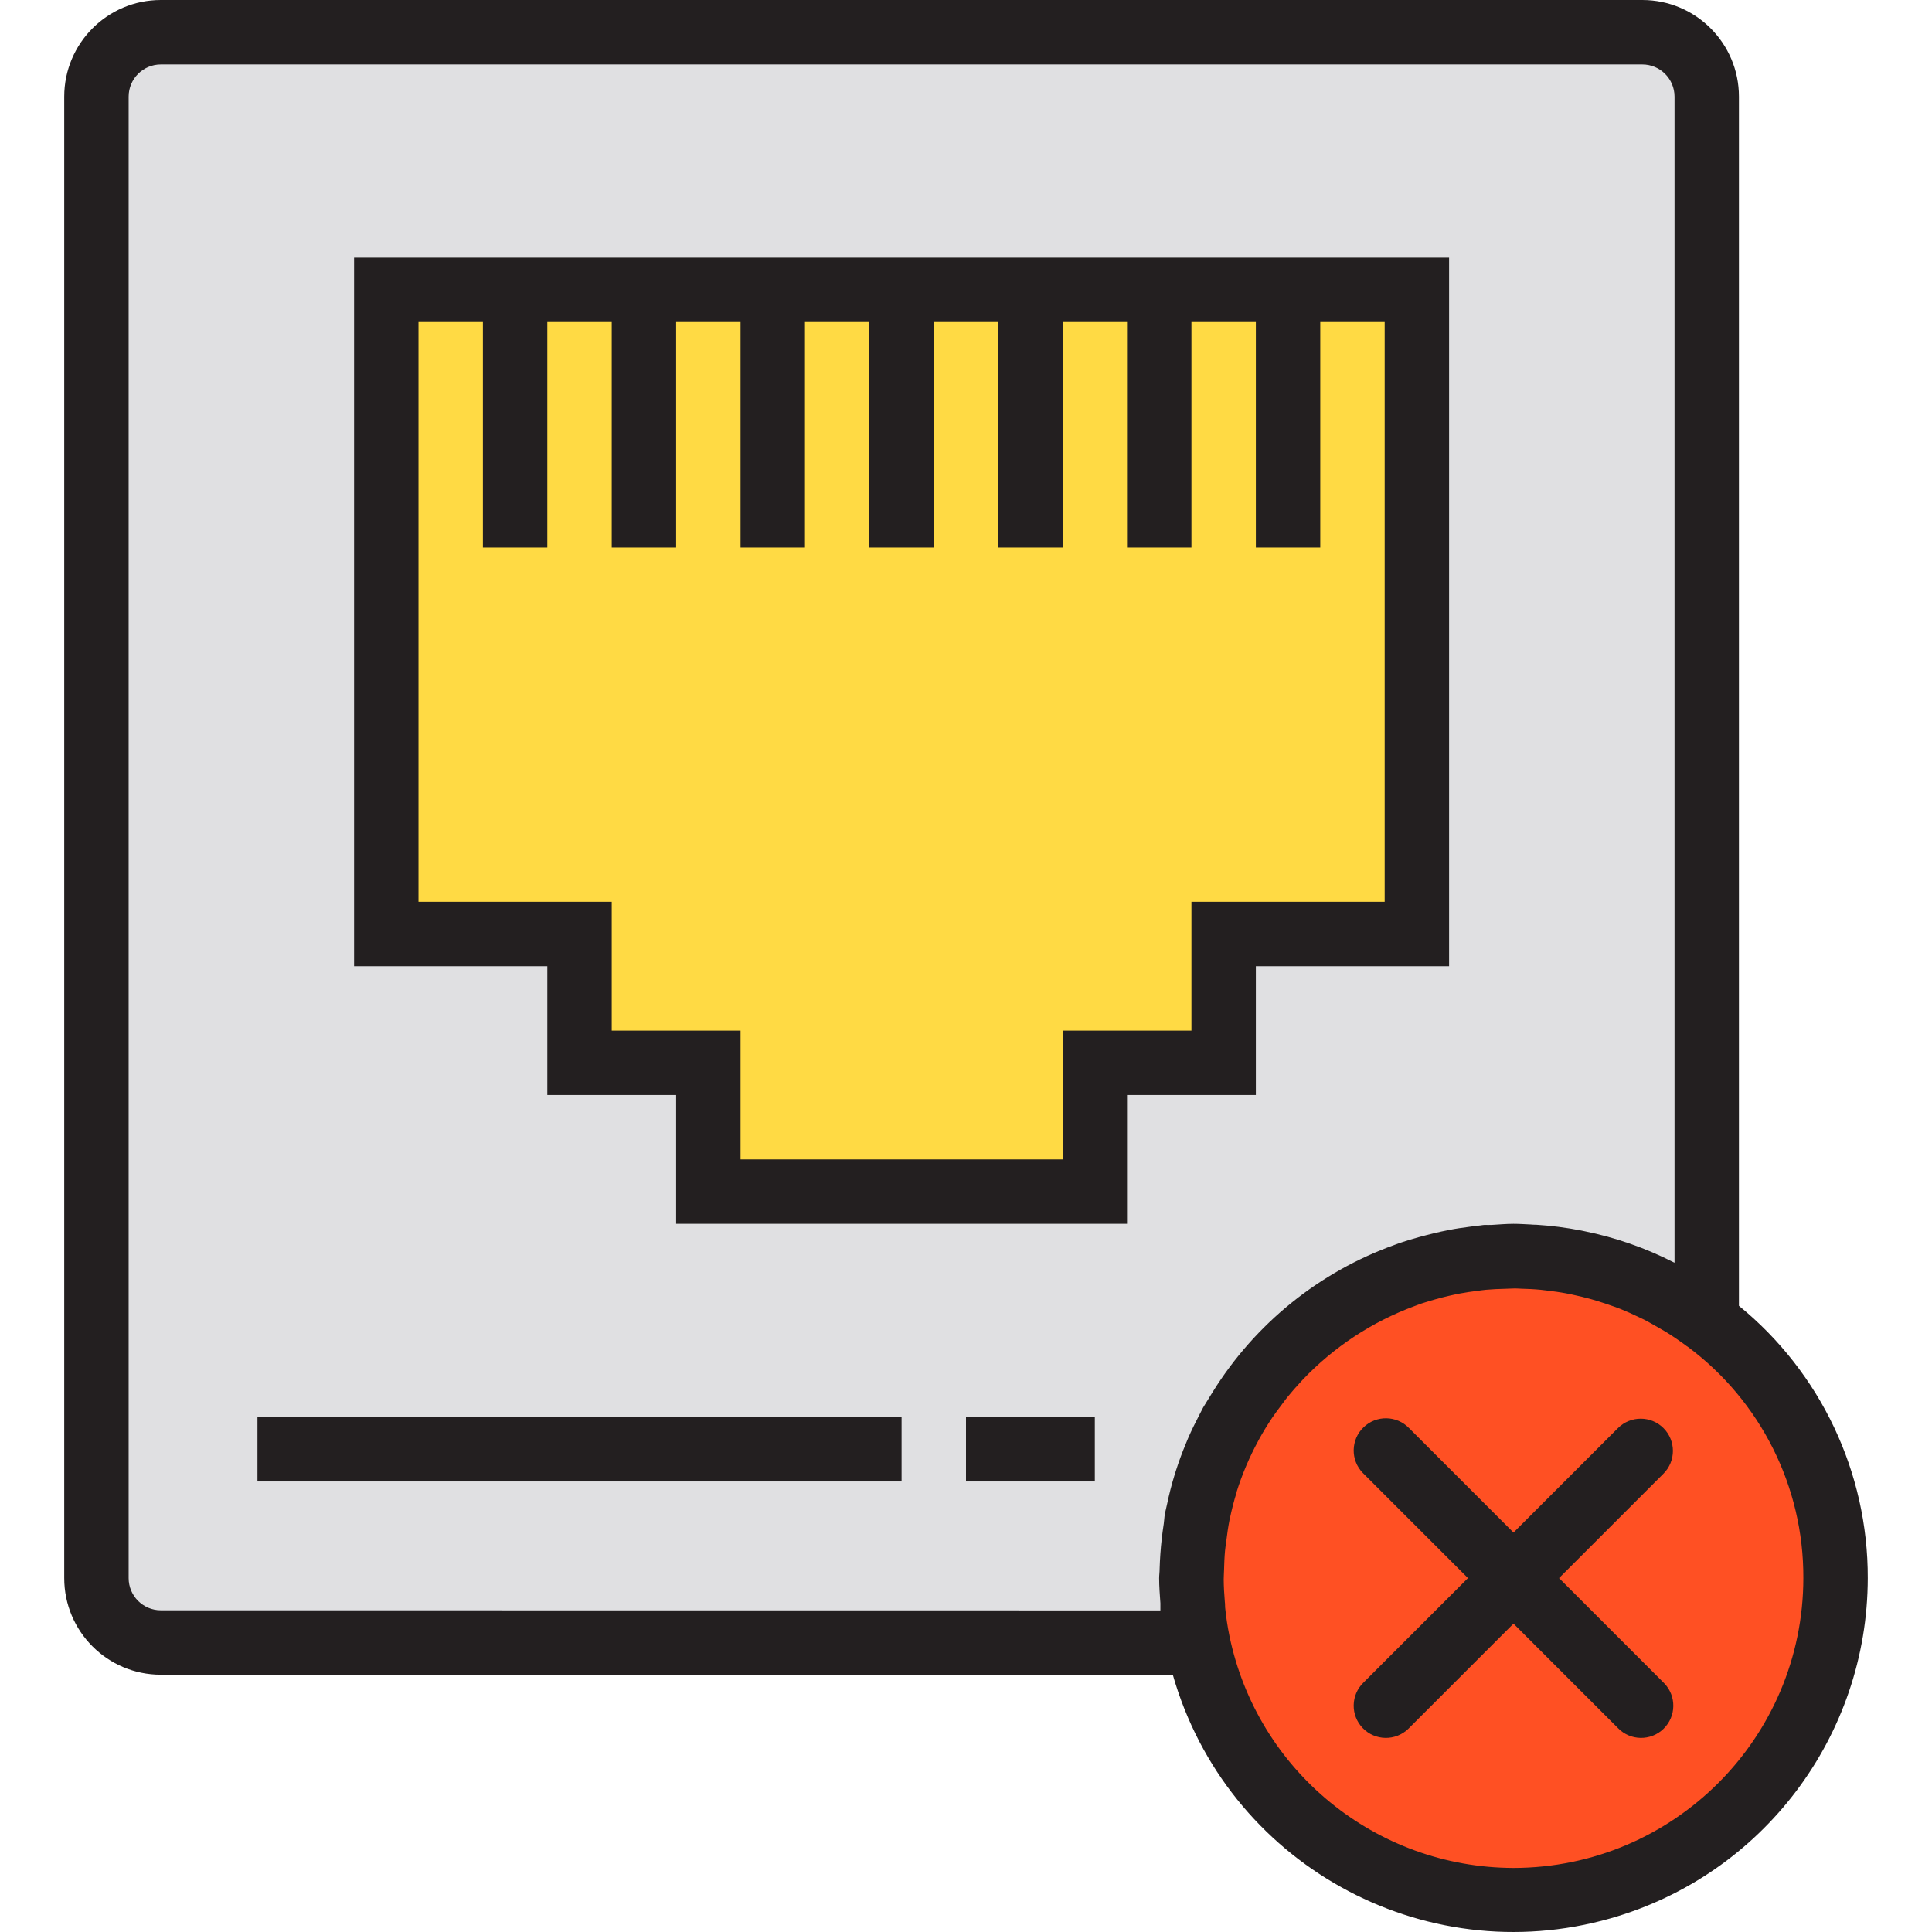 <?xml version="1.0" encoding="iso-8859-1"?>
<!-- Generator: Adobe Illustrator 19.0.0, SVG Export Plug-In . SVG Version: 6.00 Build 0)  -->
<svg version="1.1" id="Capa_1" xmlns="http://www.w3.org/2000/svg" xmlns:xlink="http://www.w3.org/1999/xlink" x="0px" y="0px"
	 viewBox="0 0 479.91 479.91" style="enable-background:new 0 0 479.91 479.91;" xml:space="preserve">
<g>
	<path style="fill:#E0E0E2;" d="M296.251,397.856c-0.128-1.752-0.256-3.504-0.264-5.296
		C295.995,394.352,296.123,396.104,296.251,397.856z"/>
	<path style="fill:#E0E0E2;" d="M296.755,381.432c0.24-1.776,0.464-3.56,0.8-5.296c-0.088,0.448-0.208,0.872-0.288,1.32
		C297.011,378.792,296.907,380.104,296.755,381.432L296.755,381.432z"/>
	<path style="fill:#E0E0E2;" d="M296.331,384.536c-0.144,1.6-0.184,3.2-0.24,4.752C296.147,387.696,296.187,386.104,296.331,384.536
		z"/>
	<path style="fill:#E0E0E2;" d="M376.523,312c0.856,0,1.696,0.072,2.544,0.104C378.219,312.096,377.379,312,376.523,312z"/>
	<path style="fill:#E0E0E2;" d="M297.555,408c-0.504-2.472-0.88-5.008-1.152-7.584C296.675,402.992,297.051,405.528,297.555,408z"/>
	<path style="fill:#E0E0E2;" d="M299.499,368.424c-0.696,2.272-1.296,4.576-1.784,6.928
		C298.219,373.008,298.803,370.688,299.499,368.424z"/>
	<path style="fill:#E0E0E2;" d="M368.483,312.376c1.6-0.152,3.272-0.192,4.928-0.248c-1.336,0.04-2.664,0-4,0.136
		C369.091,312.288,368.755,312.352,368.483,312.376z"/>
	<path style="fill:#E0E0E2;" d="M366.019,312.68c-1.6,0.208-3.248,0.44-4.856,0.744C362.763,313.12,364.387,312.888,366.019,312.68z
		"/>
	<path style="fill:#E0E0E2;" d="M327.851,328.2l-0.848,0.64L327.851,328.2z"/>
	<path style="fill:#E0E0E2;" d="M400.067,315.776c-0.912-0.288-1.824-0.56-2.752-0.8C398.243,315.2,399.155,315.488,400.067,315.776
		z"/>
	<path style="fill:#E0E0E2;" d="M393.387,313.984c-0.936-0.216-1.88-0.424-2.832-0.6C391.507,313.6,392.451,313.768,393.387,313.984
		z"/>
	<path style="fill:#E0E0E2;" d="M386.419,312.752c-0.936-0.128-1.856-0.264-2.792-0.352
		C384.563,312.488,385.491,312.624,386.419,312.752z"/>
	<path style="fill:#E0E0E2;" d="M350.779,316.112c-0.88,0.288-1.736,0.624-2.6,0.952C349.043,316.736,349.899,316.4,350.779,316.112
		z"/>
	<path style="fill:#E0E0E2;" d="M358.171,314.056c-1.296,0.296-2.568,0.624-3.84,0.984
		C355.603,314.688,356.875,314.352,358.171,314.056z"/>
	<path style="fill:#E0E0E2;" d="M322.955,332.2l-1.376,1.256L322.955,332.2z"/>
	<path style="fill:#E0E0E2;" d="M418.451,324.296c-0.624-0.392-1.272-0.736-1.904-1.112
		C417.179,323.56,417.827,323.904,418.451,324.296z"/>
	<path style="fill:#E0E0E2;" d="M302.179,361.056c-0.952,2.256-1.8,4.568-2.536,6.92C300.387,365.6,301.227,363.312,302.179,361.056
		z"/>
	<path style="fill:#E0E0E2;" d="M305.555,353.936c-1.208,2.208-2.288,4.488-3.28,6.816
		C303.283,358.416,304.376,356.144,305.555,353.936z"/>
	<path style="fill:#E0E0E2;" d="M412.619,320.96c-0.8-0.4-1.6-0.76-2.4-1.136C411.043,320.2,411.843,320.56,412.619,320.96z"/>
	<path style="fill:#E0E0E2;" d="M313.763,341.752c-3.076,3.778-5.799,7.83-8.136,12.104
		C307.965,349.582,310.688,345.531,313.763,341.752z"/>
	<path style="fill:#E0E0E2;" d="M406.483,318.112c-0.856-0.352-1.728-0.68-2.6-1.008
		C404.755,317.432,405.627,317.76,406.483,318.112z"/>
	<path style="fill:#E0E0E2;" d="M316.251,338.904c0.64-0.728,1.288-1.456,1.96-2.16
		C317.555,337.448,316.899,338.176,316.251,338.904z"/>
</g>
<path style="fill:#FF5023;" d="M423.955,328.08c-1.776-1.336-3.616-2.592-5.504-3.784c-0.624-0.392-1.272-0.736-1.904-1.112
	c-1.296-0.8-2.592-1.528-3.928-2.224c-0.8-0.4-1.6-0.76-2.4-1.136c-1.24-0.6-2.488-1.176-3.768-1.712
	c-0.856-0.352-1.728-0.68-2.6-1.008c-1.264-0.472-2.528-0.92-3.816-1.328c-0.912-0.288-1.824-0.56-2.752-0.8
	c-1.296-0.36-2.608-0.68-3.928-0.976c-0.936-0.216-1.88-0.424-2.832-0.6c-1.368-0.248-2.752-0.448-4.136-0.632
	c-0.928-0.128-1.856-0.264-2.792-0.352c-1.504-0.144-3.032-0.216-4.56-0.272c-0.848,0-1.688-0.096-2.544-0.104
	c-1.032,0-2.08,0.072-3.112,0.104c-1.656,0.056-3.304,0.096-4.928,0.248c-0.8,0.08-1.64,0.2-2.464,0.304
	c-1.6,0.208-3.256,0.44-4.856,0.744c-1,0.192-2,0.4-2.992,0.632c-1.296,0.296-2.568,0.632-3.84,0.984s-2.4,0.68-3.552,1.072
	c-0.88,0.288-1.736,0.624-2.6,0.952c-7.276,2.715-14.123,6.466-20.328,11.136l-0.848,0.64c-1.392,1.072-2.728,2.2-4.048,3.36
	l-1.376,1.256c-1.152,1.064-2.28,2.16-3.368,3.288c-0.672,0.704-1.32,1.432-1.96,2.16c-0.8,0.936-1.696,1.872-2.488,2.848
	c-3.075,3.779-5.798,7.83-8.136,12.104l-0.04,0.08c-1.2,2.208-2.293,4.48-3.28,6.816l-0.128,0.304
	c-0.952,2.256-1.792,4.568-2.536,6.92l-0.144,0.448c-0.696,2.264-1.28,4.584-1.784,6.928c-0.048,0.264-0.12,0.52-0.176,0.8
	c-0.344,1.736-0.568,3.52-0.8,5.296c-0.128,1.032-0.304,2.08-0.4,3.104c-0.144,1.6-0.184,3.2-0.24,4.752
	c0,1.088-0.112,2.192-0.104,3.272c0,1.792,0.136,3.544,0.264,5.296c0.064,0.848,0.064,1.72,0.152,2.56
	c0.272,2.576,0.648,5.112,1.152,7.584c8.825,43.292,51.075,71.234,94.367,62.409c43.292-8.825,71.234-51.075,62.409-94.367
	C450.399,356.903,439.601,339.828,423.955,328.08L423.955,328.08z M407.555,423.6l-31.6-31.6l-31.6,31.6l31.6-31.6l-31.6-31.6
	l31.6,31.6l31.6-31.6l-31.6,31.6L407.555,423.6z"/>
<g>
	<path style="fill:#E0E0E2;" d="M296.251,397.856c-0.128-1.752-0.256-3.504-0.264-5.296c0-0.192,0-0.368,0-0.56
		c0-0.912,0.104-1.8,0.136-2.712c0.056-1.6,0.096-3.152,0.24-4.752c0.096-1.048,0.264-2.072,0.4-3.104c0.176-1.328,0.28-2.64,0.52-4
		c0.08-0.448,0.2-0.872,0.288-1.32c0.056-0.264,0.12-0.52,0.176-0.8c0.488-2.352,1.088-4.656,1.784-6.928l0.112-0.384
		c0.736-2.352,1.6-4.664,2.536-6.92l0.128-0.304c0.992-2.328,2.072-4.608,3.28-6.816l0.04-0.08c2.337-4.274,5.06-8.326,8.136-12.104
		c0.8-0.984,1.648-1.912,2.488-2.848c0.648-0.728,1.288-1.456,1.96-2.16c1.088-1.136,2.216-2.216,3.368-3.288l1.376-1.256
		c1.312-1.16,2.656-2.288,4.048-3.36l0.848-0.64c6.197-4.683,13.045-8.435,20.328-11.136c0.864-0.328,1.72-0.664,2.6-0.952
		c1.168-0.392,2.4-0.736,3.552-1.072s2.544-0.688,3.84-0.984c0.992-0.224,1.984-0.44,2.992-0.632c1.6-0.304,3.2-0.536,4.856-0.744
		c0.8-0.104,1.6-0.224,2.464-0.304c0.304,0,0.608-0.088,0.912-0.112c1.352-0.112,2.68-0.096,4-0.136
		c0.848,0,1.688-0.128,2.544-0.128h0.568c0.856,0,1.696,0.072,2.544,0.104c1.528,0.064,3.056,0.128,4.56,0.272
		c0.936,0.088,1.856,0.224,2.792,0.352c1.384,0.184,2.768,0.384,4.136,0.632c0.952,0.176,1.896,0.384,2.832,0.6
		c1.32,0.296,2.632,0.616,3.928,0.976c0.928,0.256,1.84,0.528,2.752,0.8c1.288,0.408,2.552,0.856,3.816,1.328
		c0.872,0.328,1.744,0.656,2.6,1.008c1.28,0.536,2.528,1.112,3.768,1.712c0.8,0.376,1.6,0.736,2.4,1.136
		c1.336,0.696,2.632,1.456,3.928,2.224c0.632,0.376,1.28,0.72,1.904,1.112c1.888,1.192,3.728,2.448,5.504,3.784V24
		c0-8.837-7.163-16-16-16H39.955c-8.837,0-16,7.163-16,16v368c0,8.837,7.163,16,16,16h257.6c-0.504-2.472-0.88-5.008-1.152-7.584
		C296.315,399.576,296.315,398.704,296.251,397.856L296.251,397.856z M271.955,296h-96v-32h-32v-32h-48V72h256v160h-48v32h-32V296z"
		/>
	<path style="fill:#E0E0E2;" d="M348.179,317.064c-7.283,2.701-14.131,6.453-20.328,11.136
		C334.056,323.53,340.903,319.779,348.179,317.064z"/>
	<path style="fill:#E0E0E2;" d="M397.315,314.96c-1.296-0.36-2.608-0.68-3.928-0.976C394.707,314.28,396.019,314.6,397.315,314.96z"
		/>
	<path style="fill:#E0E0E2;" d="M354.355,315.04c-1.192,0.336-2.4,0.68-3.552,1.072C351.955,315.72,353.139,315.384,354.355,315.04z
		"/>
	<path style="fill:#E0E0E2;" d="M368.483,312.376c-0.8,0.08-1.64,0.2-2.464,0.304C366.843,312.576,367.651,312.456,368.483,312.376z
		"/>
	<path style="fill:#E0E0E2;" d="M296.251,397.856c0.064,0.848,0.064,1.72,0.152,2.56
		C296.315,399.576,296.315,398.704,296.251,397.856z"/>
	<path style="fill:#E0E0E2;" d="M390.555,313.384c-1.368-0.248-2.752-0.448-4.136-0.632
		C387.803,312.936,389.187,313.136,390.555,313.384z"/>
	<path style="fill:#E0E0E2;" d="M383.627,312.4c-1.504-0.144-3.032-0.208-4.56-0.272C380.595,312.184,382.123,312.256,383.627,312.4
		z"/>
	<path style="fill:#E0E0E2;" d="M416.547,323.2c-1.296-0.8-2.592-1.528-3.928-2.224C413.955,321.656,415.251,322.4,416.547,323.2z"
		/>
	<path style="fill:#E0E0E2;" d="M302.307,360.752l-0.128,0.304L302.307,360.752z"/>
	<path style="fill:#E0E0E2;" d="M295.955,392.56c0-1.08,0.072-2.184,0.104-3.272c0,0.912-0.136,1.8-0.136,2.712
		C295.955,392.192,295.955,392.368,295.955,392.56L295.955,392.56z"/>
	<path style="fill:#E0E0E2;" d="M410.251,319.824c-1.24-0.6-2.488-1.176-3.768-1.712C407.763,318.648,409.011,319.2,410.251,319.824
		z"/>
	<path style="fill:#E0E0E2;" d="M403.883,317.104c-1.264-0.472-2.528-0.92-3.816-1.328
		C401.355,316.184,402.619,316.632,403.883,317.104z"/>
	<path style="fill:#E0E0E2;" d="M316.251,338.904c-0.8,0.936-1.696,1.864-2.488,2.848C314.555,340.8,315.411,339.84,316.251,338.904
		z"/>
	<path style="fill:#E0E0E2;" d="M327.003,328.84c-1.392,1.072-2.736,2.2-4.048,3.36C324.275,331.04,325.611,329.912,327.003,328.84z
		"/>
	<path style="fill:#E0E0E2;" d="M305.627,353.856l-0.04,0.08L305.627,353.856z"/>
	<path style="fill:#E0E0E2;" d="M297.715,375.352c-0.056,0.264-0.12,0.52-0.176,0.8
		C297.595,375.872,297.667,375.616,297.715,375.352z"/>
	<path style="fill:#E0E0E2;" d="M423.955,328.08c-1.776-1.336-3.616-2.592-5.504-3.784
		C420.339,325.488,422.179,326.744,423.955,328.08z"/>
	<path style="fill:#E0E0E2;" d="M299.643,368l-0.144,0.448L299.643,368z"/>
	<path style="fill:#E0E0E2;" d="M318.211,336.744c1.088-1.128,2.216-2.224,3.368-3.288
		C320.427,334.528,319.299,335.608,318.211,336.744z"/>
	<path style="fill:#E0E0E2;" d="M373.411,312.128c1.032,0,2.08-0.112,3.112-0.104c-0.192,0-0.376,0-0.568,0
		C375.099,312,374.259,312.104,373.411,312.128z"/>
	<path style="fill:#E0E0E2;" d="M361.163,313.424c-1.008,0.192-2,0.408-2.992,0.632C359.155,313.824,360.163,313.6,361.163,313.424z
		"/>
	<path style="fill:#E0E0E2;" d="M296.755,381.432c-0.136,1.032-0.304,2.056-0.4,3.104
		C296.427,383.512,296.603,382.464,296.755,381.432z"/>
</g>
<path style="fill:#FFDA44;" d="M303.955,232h48V72h-32v64V72h-32v64V72h-32v64V72h-32v64V72h-32v64V72h-32v64V72h-32v64V72h-32v160
	h48v32h32v32h96v-32h32V232z"/>
<g>
	<path style="fill:#231F20;" d="M431.955,324.368V24c0-13.255-10.745-24-24-24h-368c-13.255,0-24,10.745-24,24v368
		c0,13.255,10.745,24,24,24h251.368c13.317,46.741,62.004,73.837,108.745,60.52c37.77-10.761,63.837-45.247,63.888-84.52
		C464.023,365.786,452.267,340.939,431.955,324.368L431.955,324.368z M39.955,400c-4.418,0-8-3.582-8-8V24c0-4.418,3.582-8,8-8h368
		c4.418,0,8,3.582,8,8v289.656l-0.176-0.072c-7.025-3.589-14.508-6.199-22.24-7.76l-0.8-0.168c-3.698-0.72-7.44-1.198-11.2-1.432
		c-0.424,0-0.856,0-1.28-0.056c-1.456-0.064-2.872-0.168-4.304-0.168c-1.824,0-3.608,0.168-5.408,0.272c-0.6,0.04-1.192,0-1.784,0
		c-0.328,0-0.648,0.088-0.976,0.12c-0.976,0.088-1.928,0.232-2.896,0.36c-1.696,0.216-3.384,0.456-5.064,0.8
		c-1.232,0.232-2.448,0.504-3.664,0.8s-2.4,0.592-3.592,0.92c-1.6,0.44-3.12,0.896-4.656,1.408l-1.44,0.528
		c-18.759,6.727-34.693,19.596-45.216,36.52c-0.8,1.288-1.6,2.568-2.4,3.904c-0.336,0.616-0.64,1.256-0.968,1.88
		c-0.992,1.888-1.928,3.808-2.784,5.776c-0.184,0.424-0.352,0.856-0.528,1.288c-0.928,2.213-1.76,4.475-2.496,6.784
		c-0.104,0.328-0.208,0.64-0.304,0.968c-0.731,2.368-1.352,4.781-1.864,7.24c-0.08,0.368-0.176,0.728-0.248,1.104
		s-0.232,0.928-0.312,1.4c-0.144,0.8-0.152,1.6-0.272,2.4c-0.392,2.528-0.68,5.072-0.856,7.664c-0.08,1.192-0.144,2.4-0.176,3.56
		c0,0.8-0.12,1.544-0.12,2.328c0,2.072,0.168,4.144,0.312,6.216v1.784L39.955,400z M375.955,464
		c-34.185-0.083-63.63-24.123-70.552-57.6c-0.478-2.329-0.836-4.682-1.072-7.048c-0.048-0.48,0-0.96-0.08-1.44
		c-0.152-1.872-0.272-3.752-0.28-5.6c0-0.736,0.064-1.48,0.08-2.216c0.048-1.664,0.096-3.328,0.256-4.96
		c0.064-0.736,0.192-1.472,0.288-2.208c0.224-1.768,0.456-3.544,0.8-5.272c0-0.128,0.056-0.256,0.088-0.384
		c0.464-2.232,1.024-4.432,1.696-6.584v-0.112c0.688-2.187,1.472-4.32,2.352-6.4l0.096-0.224c0.856-2.008,1.808-4,2.832-5.872
		c0.08-0.152,0.152-0.304,0.232-0.448c1.016-1.864,2.128-3.672,3.304-5.432c0.736-1.096,1.536-2.136,2.328-3.2
		c0.464-0.616,0.912-1.256,1.4-1.864c1.096-1.36,2.256-2.672,3.448-3.952l0.408-0.448c7.738-8.143,17.24-14.402,27.776-18.296
		c0.592-0.216,1.176-0.456,1.776-0.656c1.136-0.384,2.288-0.712,3.44-1.04s2.192-0.592,3.304-0.848
		c0.904-0.208,1.816-0.408,2.736-0.584c1.456-0.272,2.928-0.488,4.416-0.672c0.712-0.088,1.424-0.2,2.136-0.264
		c1.552-0.144,3.128-0.2,4.704-0.24c0.8,0,1.656-0.096,2.48-0.088c0.504,0,0.992,0.048,1.488,0.064
		c1.6,0.04,3.272,0.112,4.888,0.272c0.504,0.048,0.992,0.12,1.488,0.176c1.6,0.192,3.264,0.416,4.872,0.72
		c0.44,0.08,0.872,0.176,1.312,0.264c1.648,0.344,3.288,0.736,4.912,1.192l1.208,0.352c1.6,0.48,3.2,1.032,4.8,1.6
		c0.4,0.152,0.8,0.296,1.208,0.456c1.536,0.616,3.048,1.304,4.544,2.024l1.28,0.608c1.464,0.744,2.888,1.6,4.296,2.4
		c0.416,0.24,0.84,0.464,1.248,0.72c1.776,1.112,3.512,2.288,5.192,3.56h0.048c18.217,13.503,28.919,34.869,28.824,57.544
		C447.911,431.746,415.701,463.956,375.955,464L375.955,464z"/>
	<path style="fill:#231F20;" d="M311.955,240h48V64h-272v176h48v32h32v32h112v-32h32V240z M295.955,256h-32v32h-80v-32h-32v-32h-48
		V80h16v56h16V80h16v56h16V80h16v56h16V80h16v56h16V80h16v56h16V80h16v56h16V80h16v56h16V80h16v144h-48V256z"/>
	<path style="fill:#231F20;" d="M63.955,352h160v16h-160V352z"/>
	<path style="fill:#231F20;" d="M239.955,352h32v16h-32V352z"/>
	<path style="fill:#231F20;" d="M413.211,354.744c-3.124-3.123-8.188-3.123-11.312,0l-25.944,25.944l-25.944-25.944
		c-3.07-3.178-8.134-3.266-11.312-0.196c-3.178,3.07-3.266,8.134-0.196,11.312c0.064,0.066,0.129,0.132,0.196,0.196L364.643,392
		l-25.944,25.944c-3.178,3.07-3.266,8.134-0.196,11.312c3.07,3.178,8.134,3.266,11.312,0.196c0.066-0.064,0.132-0.129,0.196-0.196
		l25.944-25.944l25.944,25.944c3.07,3.178,8.134,3.266,11.312,0.196c3.178-3.07,3.266-8.134,0.196-11.312
		c-0.064-0.066-0.129-0.132-0.196-0.196L387.267,392l25.944-25.944C416.334,362.932,416.334,357.868,413.211,354.744z"/>
</g>
<g>
</g>
<g>
</g>
<g>
</g>
<g>
</g>
<g>
</g>
<g>
</g>
<g>
</g>
<g>
</g>
<g>
</g>
<g>
</g>
<g>
</g>
<g>
</g>
<g>
</g>
<g>
</g>
<g>
</g>
</svg>
